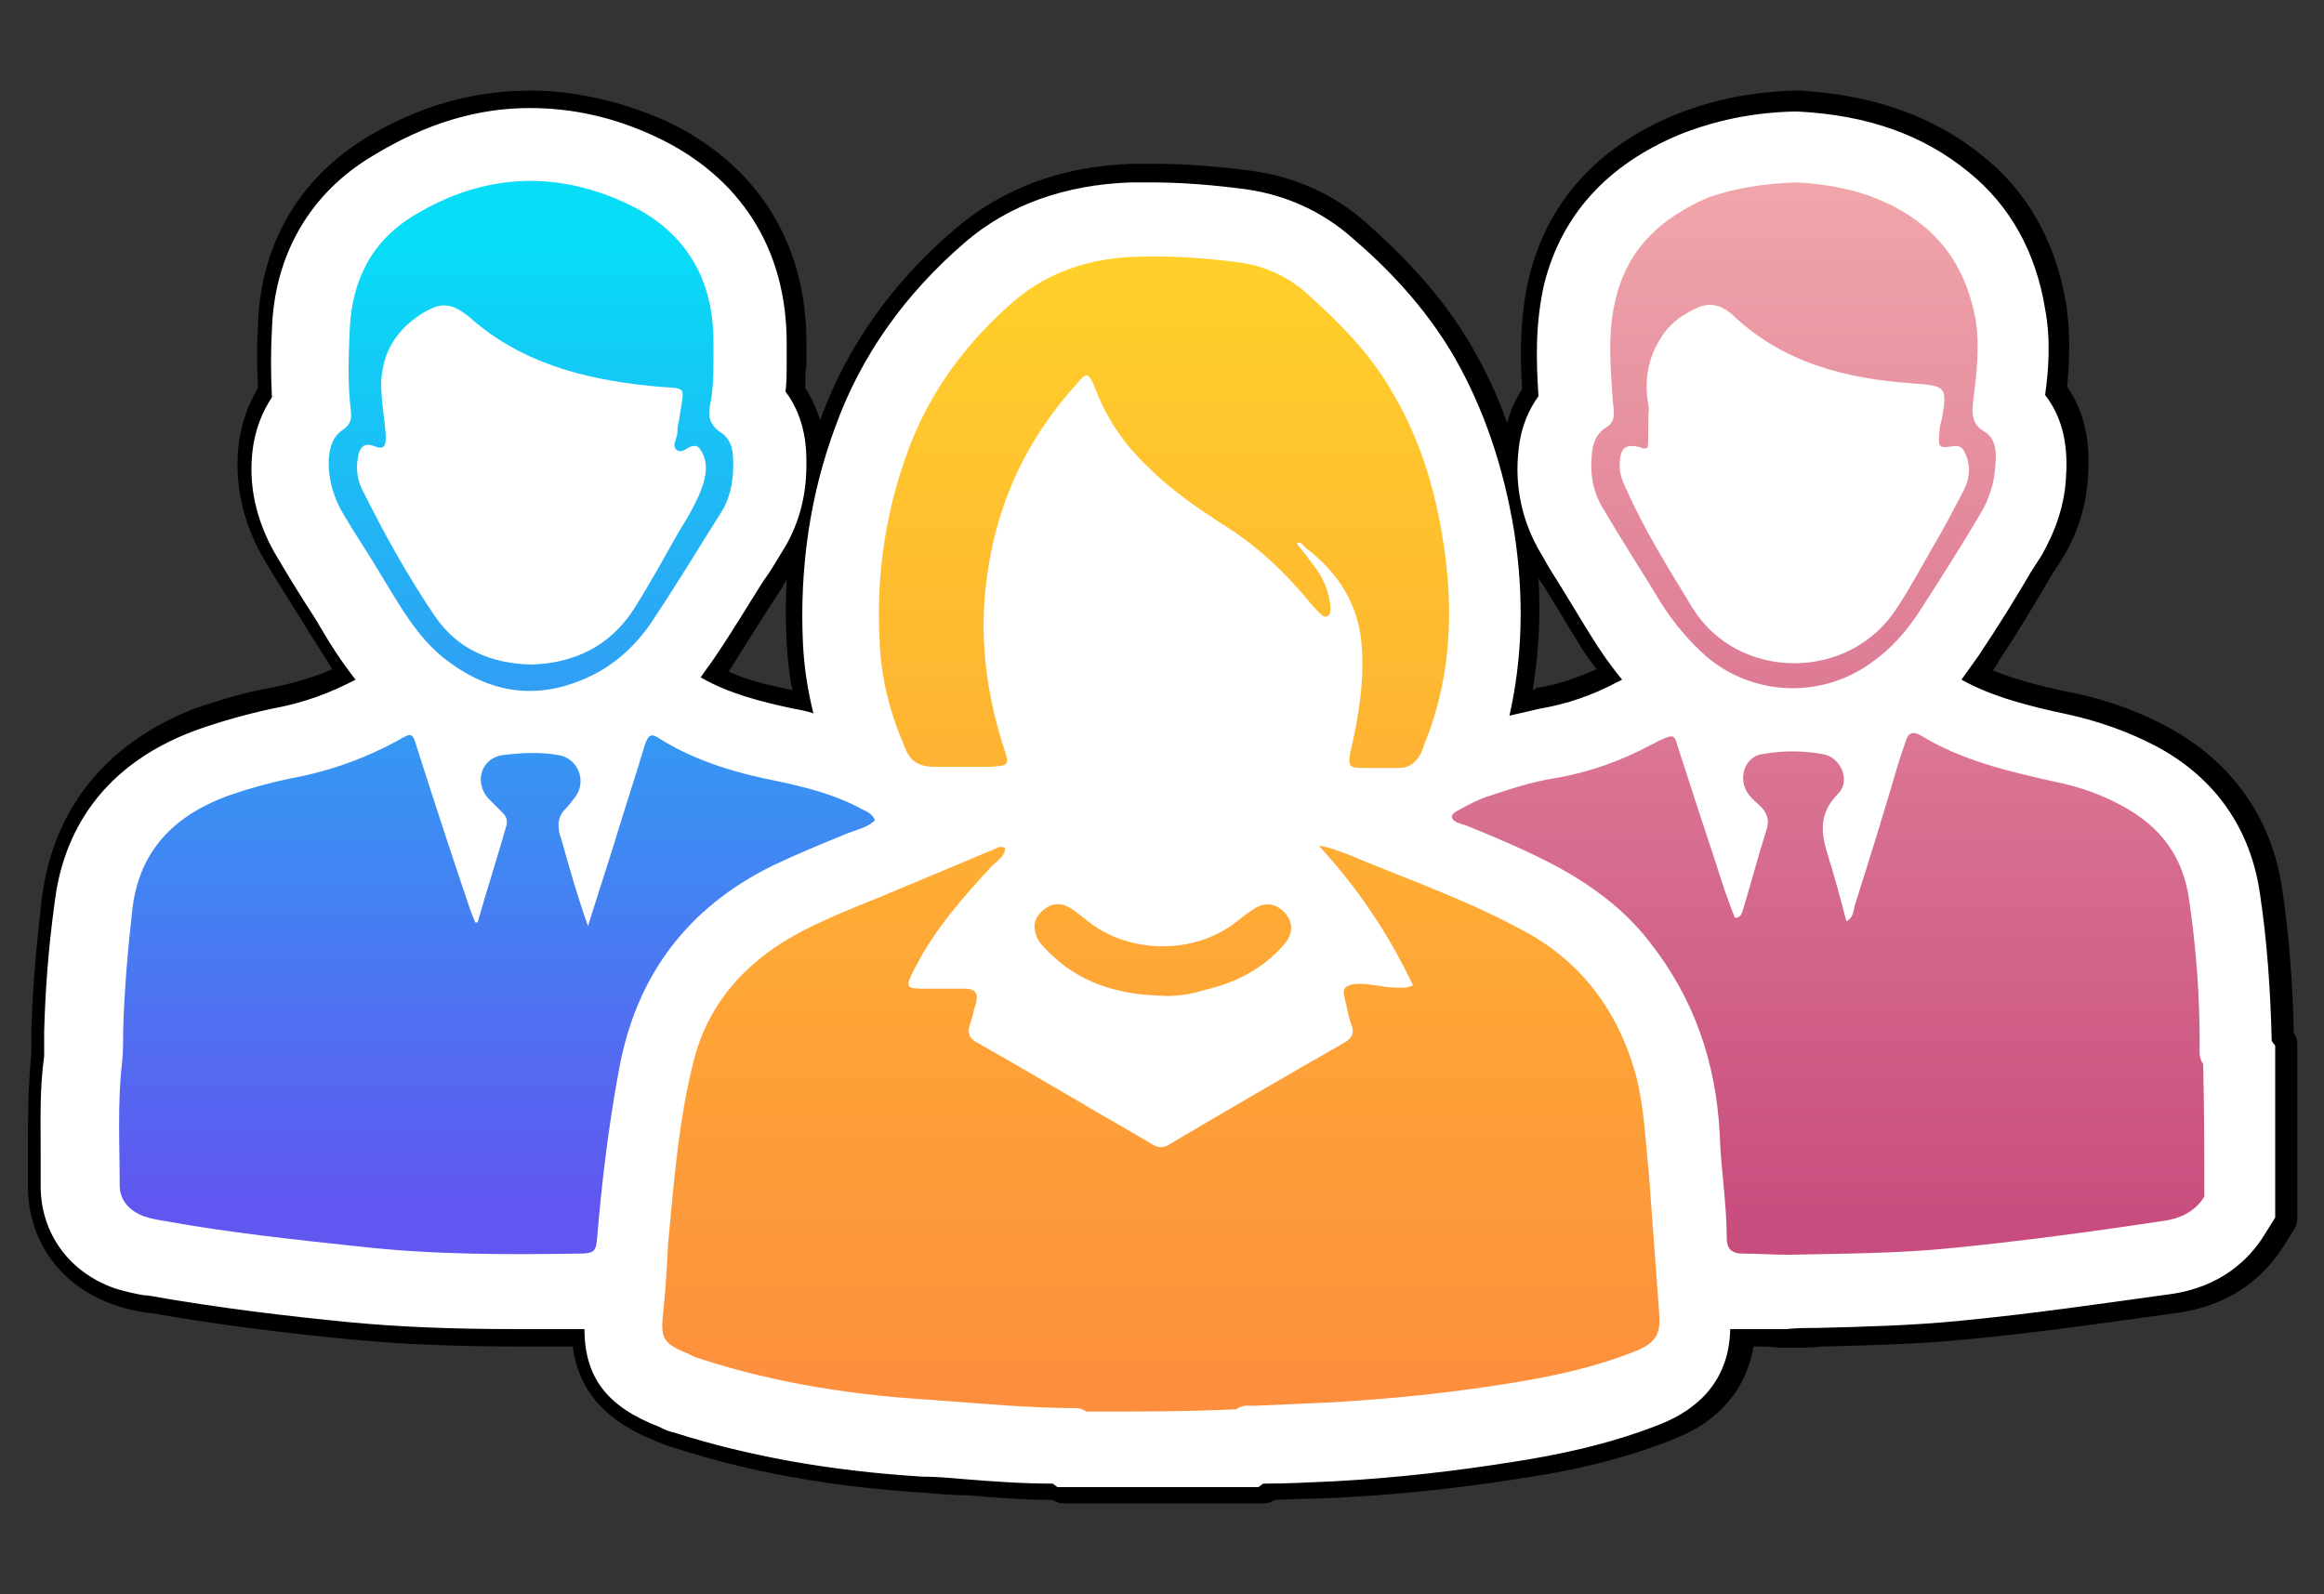 <?xml version="1.0" encoding="utf-8"?>
<!-- Generator: Adobe Illustrator 25.2.0, SVG Export Plug-In . SVG Version: 6.00 Build 0)  -->
<svg version="1.1" id="Crafticons_-_Simple_Set" xmlns="http://www.w3.org/2000/svg" xmlns:xlink="http://www.w3.org/1999/xlink"
	 x="0px" y="0px" viewBox="0 0 200 137.2" style="enable-background:new 0 0 200 137.2;" xml:space="preserve">
<rect x="0" y="0" width="200" height="137.2" fill="#333333" stroke="none"/>
<style type="text/css">
	.st0{fill:#FFFFFF;}
	.st1{fill:url(#SVGID_1_);}
	.st2{fill:url(#SVGID_2_);}
	.st3{fill:url(#SVGID_3_);}
	.st4{fill:url(#SVGID_4_);}
	.st5{fill:url(#SVGID_5_);}
	.st6{fill:url(#SVGID_6_);}
	.st7{fill:url(#SVGID_7_);}
</style>
<g>
	<g>
		<path class="st0" d="M91.5,128.7c-0.2,0-0.3,0-0.4-0.1l-0.2-0.1c-2.6-0.1-5.1-0.2-7.6-0.4c-1.1-0.1-2.3-0.2-3.4-0.2
			c-8.2-0.5-15.3-1.8-21.6-3.9c-0.5-0.2-0.9-0.3-1.4-0.5c-4.4-1.7-6.6-4.3-6.9-8.3c0,0,0,0,0,0c-1.6,0-3.3,0-4.9,0
			c-5.9,0-10.4-0.2-14.7-0.6c-5.1-0.5-11.1-1.2-17.4-2.3l-0.2,0c-0.7-0.1-1.7-0.3-2.8-0.7c-4.3-1.5-6.9-5.2-6.9-9.5c0-1,0-1.9,0-2.9
			c0-2.7-0.1-5.4,0.3-8.4c0-0.2,0-0.7,0-1.2c0-0.3,0-0.6,0-1c0.1-3.3,0.3-6.8,0.9-11.2C5,72.2,7.7,65.3,17.1,61.9
			c2-0.8,4.2-1.4,6.5-1.8c2.3-0.4,4.4-1.1,6.3-2.1c-1-1.3-1.8-2.6-2.4-3.7c0,0-0.4-0.7-0.6-1c-1.1-1.7-2.1-3.3-3.1-5
			c-1.9-3.1-2.7-6.3-2.4-9.5c0.2-1.9,0.8-3.6,1.7-5.1c-0.1-2.1,0-4,0-5.6c0.2-6.8,3.5-12.3,9.1-15.6c4.4-2.6,8.9-3.9,13.6-3.9
			c3.8,0,7.5,0.9,11.2,2.6c7.5,3.5,11.7,10,11.7,18.4c0,0,0,1.4,0,1.4l0,0.5c0,0.7,0,1.4-0.1,2.2c1.6,2.2,1.7,4.7,1.8,6
			c0.3-1.1,0.7-2.2,1-3.2c2.2-6.2,6.1-11.6,11.4-16.1c4-3.4,8.9-5.2,14.8-5.4c0.6,0,1.2,0,1.8,0c2.6,0,5.3,0.2,8.3,0.6
			c3.5,0.5,6.8,2,9.5,4.3c2.8,2.5,6.3,5.9,9,10.5c1.7,2.9,3,6,3.9,9.4c0-0.4,0.1-0.9,0.1-1.3c0.2-1.8,0.8-3.3,1.7-4.6
			c-0.2-3-0.3-6.3,0.6-9.7c1.5-6.2,5.6-10.7,12.1-13.4c3.1-1.3,6.4-1.9,10.1-2l0.2,0l0.3,0c6.1,0.3,11.1,2.1,15.2,5.4
			c3.7,3,6,7.1,6.9,12.3c0.4,2.6,0.3,5.1,0.1,7.3c1.4,1.9,2,4.3,1.8,7.3c-0.2,2.5-0.9,5-2.2,7.1l-0.9,1.4c-1.5,2.4-3,4.8-4.5,7.2
			c-0.3,0.5-0.6,1-1,1.5c2.5,1.2,5.4,1.9,8.2,2.5c2.8,0.6,5.4,1.5,7.7,2.8c5.3,2.8,8.5,7.4,9.4,13.3c0.6,4,0.9,8.2,1,12.5l0.1,0.2
			c0.1,0.1,0.1,0.3,0.1,0.4v15c0,0.1,0,0.3-0.1,0.4l-1,1.6c-1.3,2.1-3.9,4.7-8.6,5.4c-5.8,0.8-11.9,1.7-18.3,2.3
			c-4.2,0.4-8.3,0.5-12.2,0.6c-0.9,0-1.7,0-2.6,0.1c-0.2,0-0.4,0-0.7,0c-0.6,0-1.3,0-1.8,0c0,0-0.1,0-0.1,0c-0.4,0-0.8,0-1.2,0
			l-0.2,0c-0.4,4.7-3.6,6.9-6.3,8c-4.8,1.9-9.6,2.8-12.8,3.3c-5,0.8-10.1,1.4-15.7,1.7c-1.9,0.1-3.8,0.2-5.9,0.2l-0.2,0.1
			c-0.1,0.1-0.3,0.2-0.5,0.2H91.5z M61.6,58.1c2.2,1.1,4.6,1.7,7,2.2c0.2,0,0.4,0.1,0.5,0.1c-0.4-1.7-0.6-3.4-0.7-5
			c-0.1-3,0-5.9,0.3-8.8c-0.2,0.5-0.5,0.9-0.7,1.4l-1.6,2.5c-1.4,2.2-2.8,4.4-4.2,6.6C62.1,57.4,61.8,57.7,61.6,58.1z M131.3,46.5
			c0.7,5,0.5,9.5-0.4,13.8c0.5-0.1,1-0.2,1.4-0.3c2.3-0.4,4.3-1.1,6.1-2.1c-0.8-1-1.5-2.1-2.2-3.2c-1-1.6-2-3.2-3-4.8l-1.3-2.1
			C131.8,47.5,131.5,47,131.3,46.5z"/>
		<path d="M45.6,9.3c3.7,0,7.3,0.8,10.9,2.5c7.2,3.4,11.2,9.6,11.2,17.7l0,0.3l0,0.9l0,0l0,0l0,0.6c0,0.8,0,1.6-0.1,2.4
			c1.8,2.4,1.8,5.1,1.8,6.2l0,0.1c0,2.8-0.7,5.3-2.1,7.5c-0.5,0.8-1,1.7-1.6,2.5c-1.4,2.2-2.7,4.4-4.2,6.6c-0.4,0.6-0.8,1.1-1.2,1.7
			c2.4,1.4,5.2,2.1,8,2.7c0.6,0.1,1.1,0.2,1.7,0.4c-0.5-2-0.8-4-0.9-6c-0.3-6.5,0.6-12.8,2.8-18.7c2.2-6.1,6-11.4,11.1-15.8
			c3.8-3.3,8.7-5,14.3-5.2c0.6,0,1.2,0,1.8,0c2.5,0,5.2,0.2,8.2,0.6c3.4,0.5,6.5,1.9,9.1,4.2c2.8,2.4,6.2,5.8,8.8,10.3
			c2.5,4.4,4.2,9.4,5.1,14.9c0.9,5.8,0.7,11-0.4,15.9c0.9-0.2,1.7-0.4,2.6-0.6c2.4-0.4,4.6-1.2,6.5-2.2c0.2-0.1,0.4-0.2,0.6-0.3
			c-1-1.2-1.9-2.5-2.7-3.8c-1-1.6-2-3.3-3-4.9c-0.4-0.6-0.8-1.3-1.2-2c-1.7-2.8-2.4-5.9-2-9.2c0.2-1.9,0.9-3.4,1.7-4.5
			c-0.2-3-0.3-6.2,0.5-9.7c1.5-5.9,5.4-10.2,11.6-12.8c3-1.2,6.2-1.9,9.8-2l0.2,0l0.2,0c6,0.3,10.8,2,14.7,5.2
			c3.6,2.9,5.8,6.9,6.6,11.8c0.5,2.7,0.3,5.2,0,7.4c1.4,1.8,2,4.1,1.8,7c-0.1,2.4-0.9,4.7-2.1,6.8l-0.9,1.4
			c-1.4,2.4-2.9,4.8-4.5,7.2c-0.5,0.7-1,1.4-1.5,2.1c2.7,1.5,5.9,2.3,9.2,3c2.7,0.6,5.2,1.5,7.5,2.7c5.1,2.7,8.2,7.1,9,12.8
			c0.6,4,0.9,8.3,1,12.6l0.3,0.4v2V103v1.8l-1,1.6c-1.2,1.9-3.6,4.4-8.1,5c-5.8,0.8-11.9,1.7-18.2,2.3c-4.1,0.4-8.2,0.5-12.2,0.6
			c-0.9,0-1.7,0-2.6,0.1c-0.2,0-0.4,0-0.7,0c-0.6,0-1.3,0-1.8,0c-0.4,0-0.9,0-1.3,0l-0.2,0l-0.2,0c-0.2,0-0.4,0-0.6,0
			c-0.1,4.8-3.2,7-5.8,8.1c-4.7,1.9-9.5,2.8-12.7,3.3c-5,0.8-10.1,1.4-15.6,1.7c-2.1,0.1-4.1,0.2-6.1,0.2l-0.4,0.3h-2.2h-13h-2.1
			l-0.4-0.3c-2.7,0-5.3-0.2-7.8-0.4c-1.1-0.1-2.3-0.2-3.4-0.2c-8.1-0.5-15.1-1.8-21.4-3.8c-0.5-0.1-0.9-0.3-1.3-0.5
			c-4.4-1.7-6.4-4.2-6.4-8.4c-0.3,0-0.5,0-0.8,0c-1.6,0-3.3,0-4.9,0c-5.9,0-10.4-0.2-14.6-0.6c-5.1-0.5-11.1-1.2-17.3-2.3l-0.2,0
			c-0.7-0.1-1.6-0.3-2.6-0.6c-4-1.4-6.4-4.8-6.4-8.8c0-1,0-1.9,0-2.9c0-2.7-0.1-5.4,0.3-8.3c0-0.3,0-0.7,0-1.2c0-0.3,0-0.6,0-0.9
			c0.1-3.3,0.3-6.7,0.9-11.1c0.6-5,3.2-11.6,12.3-14.9c2-0.7,4.1-1.3,6.4-1.8c2.8-0.5,5.1-1.4,7.2-2.5c-1.1-1.4-2.1-2.9-2.9-4.3
			c-0.2-0.3-0.4-0.7-0.6-1c-1.1-1.7-2.1-3.3-3.1-5c-1.8-2.9-2.6-6-2.3-9.1c0.2-2.1,0.9-3.7,1.7-4.9c-0.1-2.1-0.1-4.1,0-5.8
			c0.2-6.5,3.3-11.8,8.7-15C36.7,10.6,41.1,9.3,45.6,9.3L45.6,9.3 M45.6,7.8C45.6,7.8,45.6,7.8,45.6,7.8c-4.8,0-9.5,1.3-14,4
			c-5.8,3.5-9.2,9.2-9.4,16.2c-0.1,1.6-0.1,3.5,0,5.4c-0.9,1.5-1.5,3.2-1.7,5.2c-0.3,3.4,0.5,6.8,2.5,10c1,1.7,2.1,3.4,3.1,5
			c0.2,0.3,0.4,0.7,0.6,1c0.6,0.9,1.2,1.9,1.9,3c-1.6,0.7-3.3,1.2-5.3,1.6c-2.3,0.4-4.5,1.1-6.6,1.8C7.1,64.8,4.3,71.9,3.6,77.3
			c-0.5,4.4-0.8,7.9-0.9,11.3c0,0.3,0,0.6,0,1c0,0.4,0,0.9,0,1.1c-0.3,3-0.3,5.8-0.3,8.5l0,0.1c0,0.9,0,1.9,0,2.8
			c0,4.7,2.8,8.6,7.4,10.2c1.1,0.4,2.2,0.6,2.9,0.7l0.2,0c6.2,1.1,12.3,1.8,17.4,2.3c4.3,0.4,8.8,0.6,14.7,0.6c1.4,0,2.9,0,4.3,0
			c0.5,3.9,2.9,6.5,7.3,8.2c0.5,0.2,0.9,0.4,1.4,0.5c6.4,2.1,13.6,3.4,21.8,3.9c1.1,0.1,2.2,0.2,3.4,0.2c2.4,0.2,4.9,0.4,7.4,0.4
			c0.3,0.2,0.6,0.3,0.9,0.3h2.1h13h2.2c0.3,0,0.6-0.1,0.9-0.3l0,0c2-0.1,3.8-0.1,5.7-0.2c5.6-0.3,10.8-0.9,15.8-1.7
			c3.3-0.5,8.1-1.4,13-3.4c3.8-1.5,6.1-4.3,6.7-7.9c0.2,0,0.5,0,0.7,0l0.1,0c0.6,0,1.2,0.1,1.9,0.1c0.2,0,0.5,0,0.7,0
			c0.8,0,1.7,0,2.5-0.1c4-0.1,8.1-0.2,12.3-0.6c6.3-0.6,12.5-1.5,18.3-2.3c5-0.7,7.7-3.5,9.1-5.7l1-1.6c0.1-0.2,0.2-0.5,0.2-0.8V103
			V91.8v-2c0-0.3-0.1-0.6-0.3-0.9l0,0c-0.1-4.3-0.4-8.4-1-12.4c-0.9-6.1-4.3-10.9-9.8-13.9c-2.4-1.3-5.1-2.3-7.9-2.9
			c-2.5-0.5-5-1.1-7.2-2c0.2-0.3,0.4-0.5,0.5-0.8c1.6-2.4,3.1-4.9,4.5-7.3l0.9-1.4c1.4-2.2,2.2-4.8,2.3-7.4c0.2-3-0.4-5.5-1.8-7.5
			c0.2-2.2,0.3-4.6-0.1-7.2c-0.9-5.3-3.3-9.6-7.2-12.7c-4.2-3.4-9.3-5.2-15.6-5.6l-0.2,0c0,0-0.1,0-0.1,0c0,0,0,0,0,0l-0.2,0
			c-3.8,0.1-7.2,0.8-10.4,2.1c-6.7,2.8-10.9,7.5-12.5,13.9c-0.8,3.4-0.8,6.7-0.6,9.7c-0.6,0.9-1,1.8-1.3,2.9c-0.8-2.3-1.8-4.4-3-6.5
			c-2.7-4.7-6.3-8.2-9.1-10.7c-2.8-2.5-6.2-4-9.9-4.5c-3-0.4-5.8-0.6-8.4-0.6c-0.6,0-1.2,0-1.9,0c-6,0.2-11.1,2.1-15.2,5.6
			c-5.4,4.6-9.3,10.1-11.6,16.4c0,0,0,0.1,0,0.1c-0.3-0.9-0.7-1.9-1.3-2.8c0-0.7,0-1.4,0.1-2l0-0.5c0,0,0-0.1,0-0.1c0,0,0,0,0-0.1
			l0-0.9l0-0.3c0-8.7-4.3-15.4-12.1-19.1C53.4,8.7,49.5,7.8,45.6,7.8L45.6,7.8z M131.9,59.4c0.5-3.1,0.7-6.2,0.5-9.6
			c0.1,0.1,0.2,0.3,0.3,0.4c1,1.6,2,3.3,3,4.9c0.5,0.9,1.1,1.7,1.7,2.5c-1.6,0.7-3.2,1.3-5.1,1.6C132.1,59.3,132,59.4,131.9,59.4
			L131.9,59.4z M62.7,57.8c0.1-0.1,0.1-0.2,0.2-0.3c1.4-2.2,2.8-4.5,4.2-6.6c0.2-0.3,0.4-0.7,0.6-1c-0.1,1.8-0.1,3.7,0,5.5
			c0.1,1.3,0.2,2.7,0.5,4C66.3,59,64.4,58.6,62.7,57.8L62.7,57.8z"/>
	</g>
	<g>
		<g>
			<linearGradient id="SVGID_1_" gradientUnits="userSpaceOnUse" x1="157.321" y1="105.927" x2="157.321" y2="-1.121">
				<stop  offset="0" style="stop-color:#C84C7E"/>
				<stop  offset="1" style="stop-color:#F8B7B3"/>
			</linearGradient>
			<path class="st1" d="M189.7,103c-0.8,1.3-2.1,1.9-3.6,2.1c-6,0.9-11.9,1.7-17.9,2.3c-4.8,0.5-9.6,0.5-14.3,0.6
				c-1.3,0-2.6-0.1-3.9-0.1c-1,0-1.4-0.4-1.4-1.4c0-2.9-0.5-5.8-0.6-8.8c-0.3-6.2-2.2-11.8-6.1-16.7c-2.1-2.7-4.8-4.7-7.7-6.3
				c-2.6-1.4-5.2-2.5-7.9-3.6c-0.3-0.1-0.6-0.2-0.9-0.3c-0.6-0.3-0.6-0.7,0-1c0.9-0.5,1.8-1,2.8-1.3c1.8-0.6,3.6-1.2,5.5-1.5
				c3-0.5,5.8-1.5,8.4-2.9c0.3-0.1,0.5-0.3,0.8-0.4c1.1-0.5,1.2-0.5,1.5,0.6c1.1,3.4,2.2,6.8,3.3,10.1c0.5,1.6,1,3.1,1.6,4.6
				c0.6,0,0.6-0.5,0.7-0.7c0.7-2.3,1.3-4.6,2-6.8c0.3-0.9,0.1-1.5-0.5-2.1c-0.3-0.3-0.7-0.6-1-1c-1-1.3-0.4-3.3,1.2-3.5
				c1.7-0.3,3.4-0.3,5.1,0c1.6,0.2,2.5,2.3,1.4,3.4c-1.7,1.7-1.5,3.4-0.9,5.3c0.6,1.9,1.1,3.8,1.6,5.7c0.6-0.3,0.6-0.9,0.7-1.3
				c1.3-4.1,2.6-8.3,3.8-12.4c0.2-0.6,0.4-1.2,0.6-1.8c0.2-0.7,0.6-0.9,1.3-0.5c3.6,2.2,7.6,3.1,11.6,4c2,0.4,4,1.1,5.8,2.1
				c3.3,1.8,5.2,4.4,5.7,8.1c0.6,4.1,0.9,8.2,0.9,12.3c0,0.6-0.1,1.2,0.3,1.8C189.7,95.5,189.7,99.3,189.7,103z"/>
			<linearGradient id="SVGID_2_" gradientUnits="userSpaceOnUse" x1="154.368" y1="105.927" x2="154.368" y2="-1.121">
				<stop  offset="0" style="stop-color:#C84C7E"/>
				<stop  offset="1" style="stop-color:#F8B7B3"/>
			</linearGradient>
			<path class="st2" d="M154.6,15.7c3.8,0.2,7.7,1.1,11,3.8c2.5,2.1,3.8,4.8,4.4,7.9c0.4,2.4,0.1,4.8-0.2,7.2
				c-0.1,1-0.1,1.9,0.9,2.5c1.2,0.7,1.1,2,1,3.2c-0.1,1.3-0.5,2.6-1.2,3.8c-1.7,2.9-3.5,5.7-5.3,8.5c-1.1,1.7-2.4,3.2-4.1,4.4
				c-4.5,3.3-10.7,2.9-14.7-0.9c-1.6-1.5-2.9-3.2-4-5.1c-1.4-2.3-2.9-4.6-4.3-7c-1-1.5-1.3-3.2-1.1-5c0.1-0.9,0.4-1.7,1.2-2.2
				c0.9-0.5,0.7-1.4,0.6-2.2c-0.2-3-0.5-6.1,0.3-9.1c1.1-4.3,4-6.8,7.9-8.5C149.3,16.2,151.7,15.8,154.6,15.7z M141.8,38.5
				c-0.1,0.1-0.2,0.1-0.2,0.1c-0.2,0-0.3,0-0.4-0.1c-1.3-0.3-1.7,0-1.8,1.2c-0.1,0.9,0.2,1.7,0.6,2.5c1.6,3.6,3.7,6.9,5.7,10.2
				c3.9,6.2,13.4,6.3,17.5,0c1.2-1.8,2.2-3.7,3.3-5.6c0.9-1.5,1.7-3.1,2.5-4.6c0.5-1,0.6-2,0.2-3c-0.2-0.5-0.4-0.9-1.1-0.8
				c-1.3,0.2-1.3,0.1-1.2-1.2c0-0.4,0.1-0.7,0.2-1.1c0.5-2.8,0.4-2.9-2.5-3.1c-5.8-0.4-11.2-1.8-15.5-5.9c-0.8-0.7-1.7-1.1-2.8-0.7
				c-1.5,0.6-2.7,1.5-3.5,2.9c-1.1,1.8-1.3,3.8-0.9,5.8C141.8,36.3,141.9,37.4,141.8,38.5z"/>
		</g>
		<g>
			<linearGradient id="SVGID_3_" gradientUnits="userSpaceOnUse" x1="42.817" y1="20.562" x2="42.817" y2="103.275">
				<stop  offset="0" style="stop-color:#07DDF7"/>
				<stop  offset="1" style="stop-color:#6057F0"/>
			</linearGradient>
			<path class="st3" d="M41.1,79.4c0.8-2.8,1.7-5.6,2.5-8.4c0.1-0.5-0.1-0.8-0.4-1.1c-0.4-0.4-0.8-0.8-1.2-1.2
				c-1.2-1.4-0.6-3.4,1.2-3.7c1.6-0.2,3.3-0.3,4.9,0c1.7,0.3,2.4,2.3,1.4,3.6c-0.3,0.4-0.6,0.8-1,1.2c-0.4,0.5-0.5,1-0.4,1.6
				c0,0.3,0.1,0.5,0.2,0.8c0.7,2.5,1.4,5,2.3,7.5c0.7-2.2,1.4-4.4,2.1-6.6c0.9-3,1.9-6,2.8-9c0.3-0.9,0.6-1,1.3-0.5
				c3.2,2,6.8,3,10.4,3.7c2.3,0.5,4.6,1.1,6.7,2.2c0.5,0.3,1.1,0.4,1.4,1.1c-0.6,0.6-1.5,0.8-2.3,1.1c-2.2,0.9-4.4,1.8-6.5,2.8
				c-7.3,3.6-11.7,9.4-13.2,17.4c-0.9,4.8-1.5,9.7-1.9,14.5c-0.1,1.3-0.2,1.5-1.6,1.5c-6.3,0.1-12.5,0.1-18.8-0.6
				c-5.6-0.6-11.3-1.2-16.8-2.2c-0.6-0.1-1.2-0.2-1.8-0.4c-1.3-0.5-2.1-1.4-2.1-2.7c0-3.5-0.2-7,0.2-10.5c0.1-0.9,0.1-1.9,0.1-2.8
				c0.1-3.5,0.4-7,0.8-10.5c0.6-5,3.6-8,8.2-9.7c1.7-0.6,3.5-1.1,5.4-1.5c3.3-0.6,6.4-1.7,9.3-3.3c1.2-0.7,1.2-0.6,1.6,0.7
				c1.5,4.7,3,9.3,4.6,14c0.1,0.3,0.3,0.7,0.4,1C40.9,79.4,41,79.4,41.1,79.4z"/>
			<linearGradient id="SVGID_4_" gradientUnits="userSpaceOnUse" x1="45.695" y1="20.562" x2="45.695" y2="103.275">
				<stop  offset="0" style="stop-color:#07DDF7"/>
				<stop  offset="1" style="stop-color:#6057F0"/>
			</linearGradient>
			<path class="st4" d="M61.4,30.7c0,1.4,0,2.8-0.3,4.2c-0.2,0.9,0,1.7,0.9,2.3c1.1,0.7,1.1,1.9,1.1,2.9c0,1.4-0.3,2.9-1.1,4.1
				c-1.9,3-3.7,6-5.7,9c-1.4,2.2-3.3,4-5.7,5.1c-4.4,2-8.4,1.4-12.2-1.5c-2.5-1.9-4-4.7-5.6-7.3c-1-1.7-2.1-3.3-3.1-5
				c-1-1.6-1.5-3.3-1.4-5.1c0.1-0.9,0.3-1.8,1.2-2.4c0.6-0.4,0.8-0.9,0.7-1.6c-0.3-2.4-0.2-4.7-0.1-7.1c0.2-4.2,1.9-7.6,5.6-9.8
				c5.8-3.5,12-3.9,18.2-1c5,2.3,7.5,6.4,7.5,11.9C61.4,29.9,61.4,30.3,61.4,30.7z M45.7,57.2c3.6-0.1,6.7-1.5,8.8-4.7
				c1.4-2.2,2.6-4.4,3.9-6.7c0.8-1.3,1.6-2.6,2.1-4.1c0.3-1,0.4-1.9-0.1-2.8c-0.2-0.3-0.3-0.6-0.8-0.5c-0.5,0.1-0.9,0.7-1.4,0.3
				c-0.4-0.4,0.1-1,0.1-1.5c0-0.3,0-0.5,0.1-0.8c0.5-3.6,1-2.8-2.6-3.2c-5.7-0.6-11-2-15.4-5.9C38.8,26,37.9,26,36.3,27
				c-2.2,1.4-3.4,3.3-3.5,6c0,1.5,0.3,3,0.4,4.5c0,0.7,0,1.3-1,0.9c-1-0.4-1.3,0.3-1.4,1c-0.2,1.1,0,2.1,0.5,3
				c1.8,3.6,3.8,7.2,6.1,10.6C39.3,55.8,42.1,57.1,45.7,57.2z"/>
		</g>
		<g>
			<linearGradient id="SVGID_5_" gradientUnits="userSpaceOnUse" x1="100.025" y1="21.866" x2="100.025" y2="120.591">
				<stop  offset="0" style="stop-color:#FFD02A"/>
				<stop  offset="1" style="stop-color:#FD8E3D"/>
			</linearGradient>
			<path class="st5" d="M93.5,121.5c-0.3-0.2-0.6-0.3-0.9-0.3c-4.1,0-8.2-0.4-12.3-0.7c-6.7-0.4-13.4-1.4-19.9-3.5
				c-0.3-0.1-0.7-0.2-1-0.4c-2.4-1-2.6-1.3-2.3-3.9c0.2-1.9,0.3-3.8,0.4-5.7c0.5-5.3,0.9-10.6,2.2-15.7c1.2-4.8,4.3-8.3,8.5-10.7
				c2.5-1.4,5.1-2.4,7.8-3.5c3.1-1.3,6.2-2.6,9.3-3.9c0.4-0.1,0.7-0.5,1.2-0.2c0,0.7-0.7,1.1-1.1,1.5c-2.5,2.7-4.9,5.4-6.6,8.7
				c-1,1.9-0.9,1.9,1.1,1.9c1.1,0,2.2,0,3.2,0c0.8,0,1.1,0.4,0.9,1.2c-0.2,0.6-0.3,1.2-0.5,1.8c-0.3,0.8-0.1,1.3,0.7,1.7
				c3,1.7,5.9,3.4,8.8,5.1c2,1.2,4,2.3,6,3.5c0.6,0.4,1.1,0.5,1.8,0c4.9-2.9,9.9-5.8,14.8-8.6c0.7-0.4,1-0.8,0.7-1.6
				c-0.3-0.8-0.4-1.6-0.6-2.4c-0.2-0.7,0.1-1,0.9-1.1c1.2-0.1,2.4,0.3,3.5,0.3c0.5,0,0.9,0.1,1.5-0.2c-2.1-4.4-4.7-8.3-8.1-12
				c1,0.1,1.7,0.5,2.4,0.7c5,2.1,10.2,3.9,15,6.5c5.2,2.7,8.4,7.1,9.9,12.6c0.7,2.7,0.8,5.6,1.1,8.4c0.3,4,0.6,8.1,0.9,12.2
				c0.1,1.6-0.3,2.3-1.8,3c-3.7,1.5-7.5,2.3-11.3,2.9c-5,0.8-10,1.3-15,1.6c-2.3,0.1-4.5,0.2-6.8,0.3c-0.5,0-1-0.1-1.5,0.3
				C102.2,121.5,97.9,121.5,93.5,121.5z"/>
			<linearGradient id="SVGID_6_" gradientUnits="userSpaceOnUse" x1="100.039" y1="21.866" x2="100.039" y2="120.591">
				<stop  offset="0" style="stop-color:#FFD02A"/>
				<stop  offset="1" style="stop-color:#FD8E3D"/>
			</linearGradient>
			<path class="st6" d="M111.6,46.8c0.6,0.7,1.1,1.4,1.7,2.2c0.7,1,1.1,2.1,1.2,3.3c0,0.3,0,0.5-0.2,0.7c-0.3,0.2-0.5,0-0.7-0.2
				c-0.4-0.4-0.7-0.7-1-1.1c-2-2.4-4.2-4.5-6.8-6.2c-2.5-1.6-4.9-3.2-7-5.3c-2.1-2-3.6-4.2-4.6-6.9c-0.5-1.2-0.7-1.3-1.5-0.3
				c-4.2,4.6-6.8,10-7.7,16.2c-0.8,5.2-0.2,10.3,1.4,15.2c0.5,1.5,0.4,1.5-1.2,1.6c-1.6,0-3.2,0-4.8,0c-1.3,0-2.1-0.5-2.5-1.6
				c-1.3-3-2.1-6-2.2-9.3c-0.3-5.6,0.5-11,2.4-16.2c1.9-5.2,5.1-9.5,9.3-13.1c3-2.5,6.6-3.6,10.4-3.7c3-0.1,6,0.1,8.9,0.5
				c2.2,0.3,4.1,1.2,5.7,2.6c2.9,2.6,5.6,5.3,7.5,8.7c2.3,3.9,3.6,8.2,4.3,12.7c0.9,5.7,0.7,11.4-1.4,16.9c-0.2,0.4-0.3,0.9-0.5,1.3
				c-0.4,0.8-1,1.3-1.9,1.3c-1.1,0-2.2,0-3.2,0c-1.1,0-1.2-0.2-1-1.3c0.7-3,1.2-6,1-9c-0.2-3.7-2-6.5-4.9-8.7
				C112,46.7,111.8,46.6,111.6,46.8z"/>
			<linearGradient id="SVGID_7_" gradientUnits="userSpaceOnUse" x1="100.02" y1="21.866" x2="100.02" y2="120.591">
				<stop  offset="0" style="stop-color:#FFD02A"/>
				<stop  offset="1" style="stop-color:#FD8E3D"/>
			</linearGradient>
			<path class="st7" d="M99.9,85.7c-3.7-0.1-7.1-1.1-9.8-3.9c-0.3-0.3-0.6-0.6-0.8-1c-0.4-0.8-0.4-1.6,0.3-2.3
				c0.7-0.7,1.5-0.9,2.4-0.4c0.7,0.4,1.2,0.9,1.9,1.4c3.5,2.6,8.8,2.6,12.3,0c0.5-0.4,1-0.8,1.6-1.2c1-0.7,2-0.6,2.8,0.3
				c0.7,0.8,0.7,1.8-0.1,2.7c-1.8,2.1-4.2,3.3-6.8,3.9C102.4,85.6,101.1,85.8,99.9,85.7z"/>
		</g>
	</g>
</g>
</svg>
